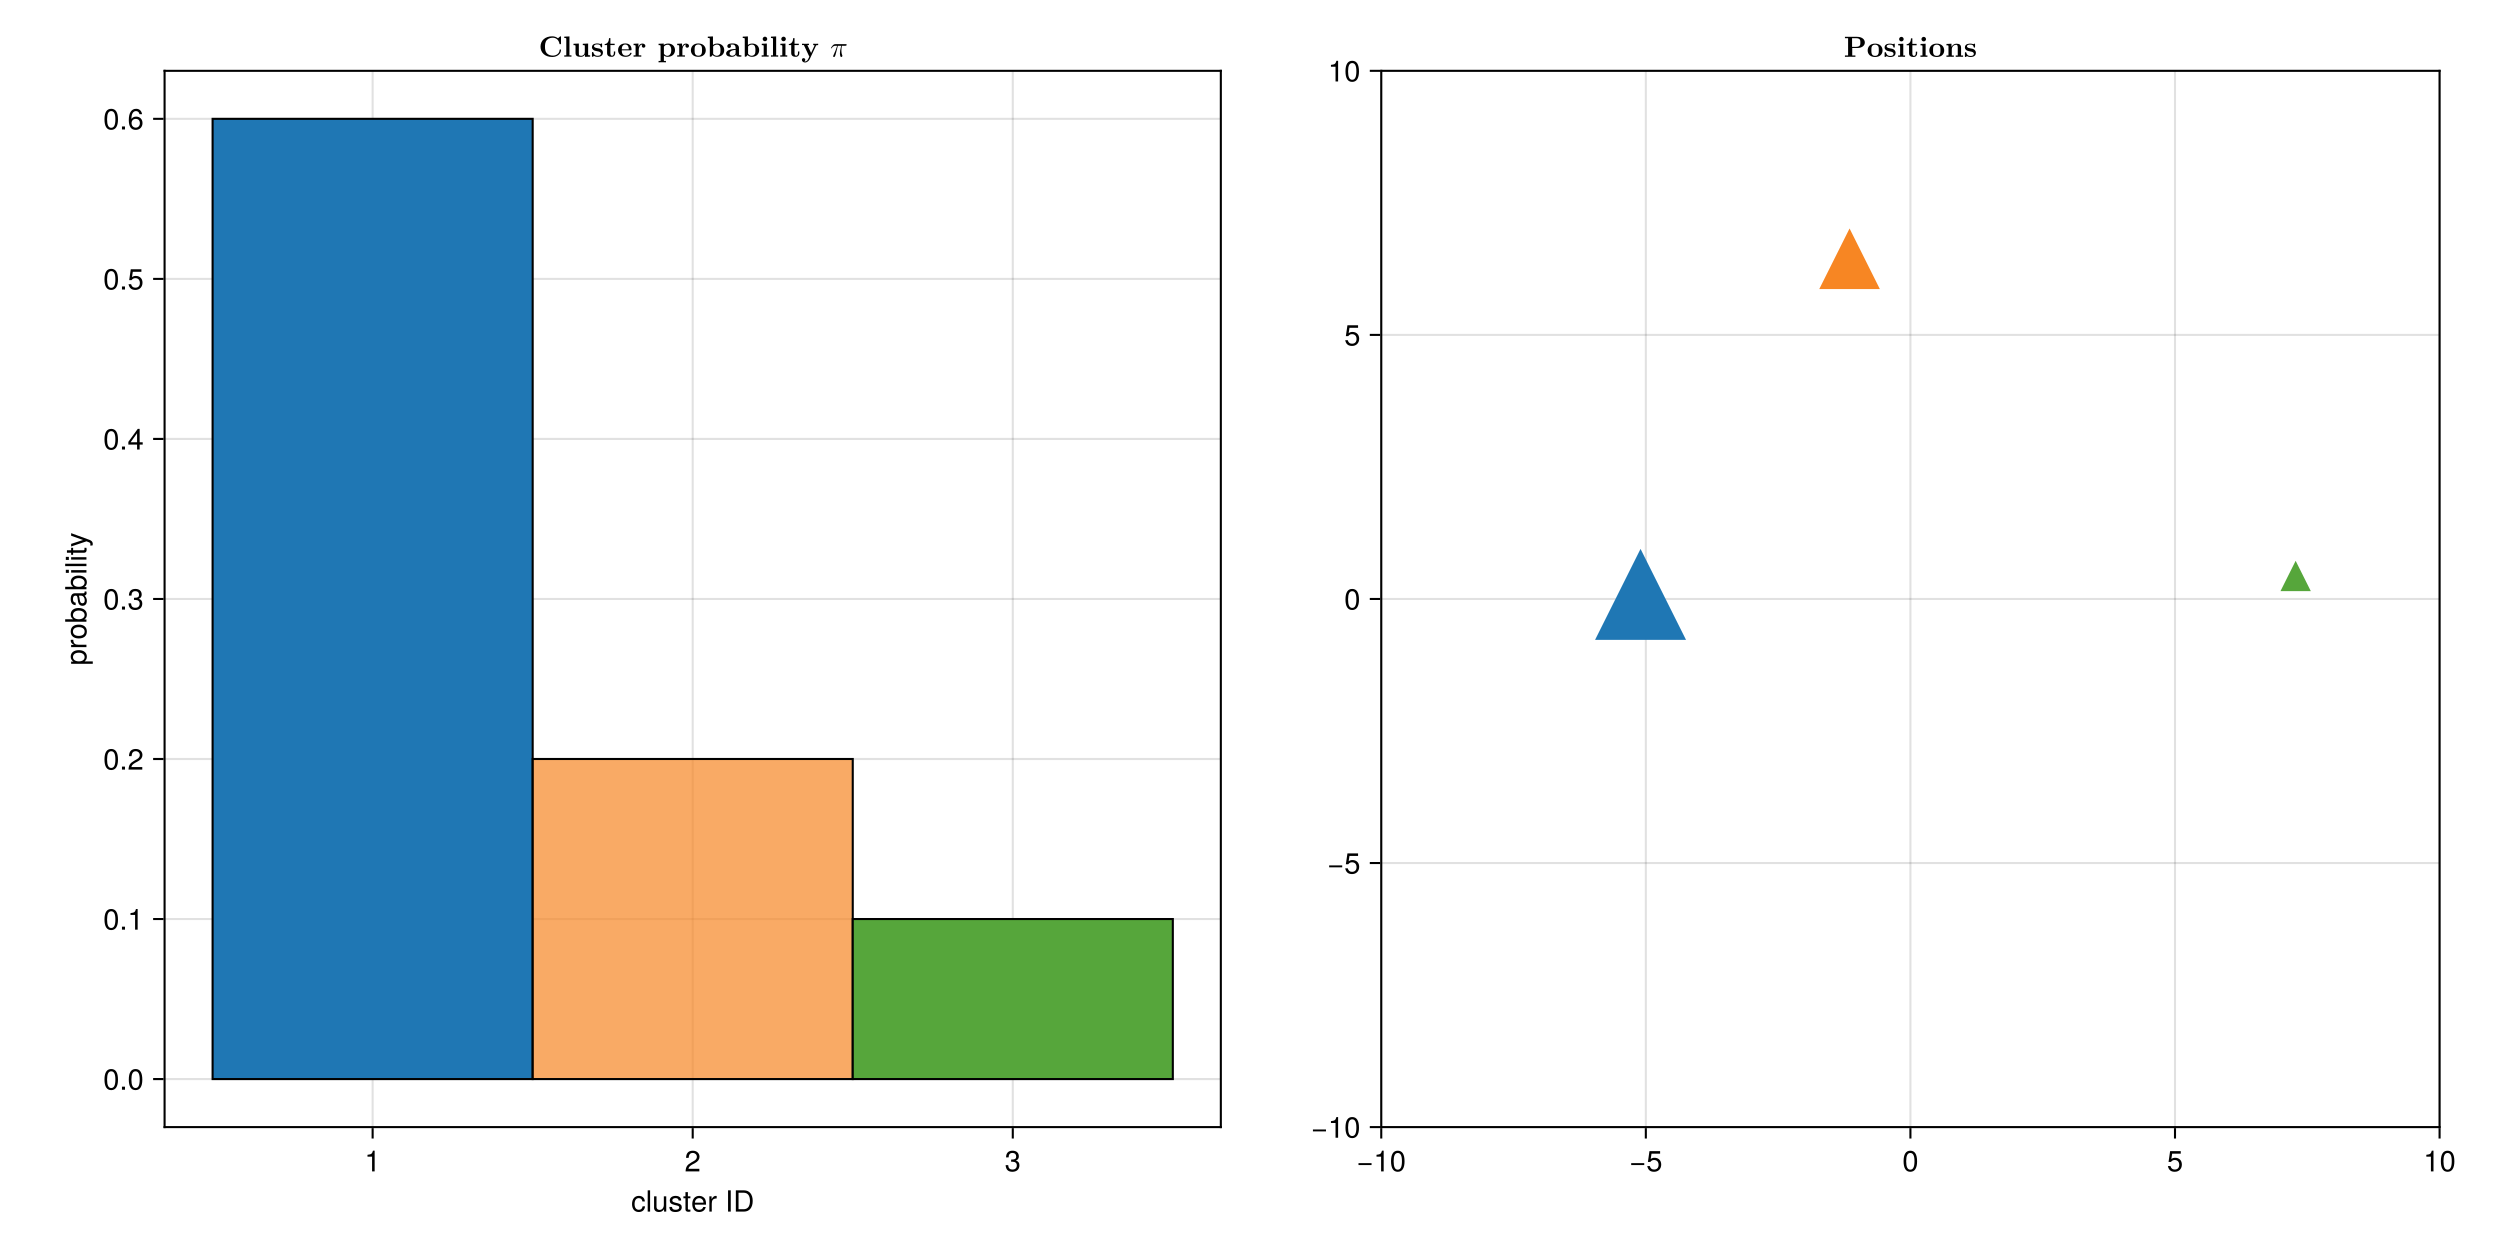 <?xml version="1.0" encoding="UTF-8"?>
<svg xmlns="http://www.w3.org/2000/svg" xmlns:xlink="http://www.w3.org/1999/xlink" width="1200" height="600" viewBox="0 0 1200 600">
<defs>
<g>
<g id="glyph-0-0-04f4d4b6">
<path d="M 6.672 -2.516 C 6.531 -0.844 5.438 0.203 3.688 0.203 C 1.688 0.203 0.438 -1.234 0.438 -3.594 C 0.438 -6.031 1.719 -7.547 3.703 -7.547 C 5.328 -7.547 6.453 -6.656 6.594 -4.875 C 6.594 -4.875 5.422 -4.875 5.422 -4.875 C 5.281 -5.891 4.656 -6.469 3.688 -6.469 C 2.406 -6.469 1.656 -5.438 1.656 -3.594 C 1.656 -1.859 2.422 -0.875 3.703 -0.875 C 4.703 -0.875 5.312 -1.344 5.5 -2.516 C 5.5 -2.516 6.672 -2.516 6.672 -2.516 Z M 6.672 -2.516 "/>
</g>
<g id="glyph-0-1-04f4d4b6">
<path d="M 3.562 0 C 3.156 0.062 2.891 0.094 2.609 0.094 C 1.688 0.094 1.188 -0.328 1.188 -1.062 C 1.188 -1.062 1.188 -6.391 1.188 -6.391 C 1.188 -6.391 0.203 -6.391 0.203 -6.391 C 0.203 -6.391 0.203 -7.344 0.203 -7.344 C 0.203 -7.344 1.188 -7.344 1.188 -7.344 C 1.188 -7.344 1.188 -9.359 1.188 -9.359 C 1.188 -9.359 2.359 -9.359 2.359 -9.359 C 2.359 -9.359 2.359 -7.344 2.359 -7.344 C 2.359 -7.344 3.562 -7.344 3.562 -7.344 C 3.562 -7.344 3.562 -6.391 3.562 -6.391 C 3.562 -6.391 2.359 -6.391 2.359 -6.391 C 2.359 -6.391 2.359 -1.578 2.359 -1.578 C 2.359 -1.062 2.484 -0.922 3 -0.922 C 3.219 -0.922 3.406 -0.938 3.562 -0.984 C 3.562 -0.984 3.562 0 3.562 0 Z M 3.562 0 "/>
</g>
<g id="glyph-0-2-04f4d4b6">
<path d="M 7.188 -3.328 C 7.188 -3.328 1.781 -3.328 1.781 -3.328 C 1.812 -1.656 2.719 -0.875 3.938 -0.875 C 4.875 -0.875 5.531 -1.266 5.859 -2.219 C 5.859 -2.219 7.031 -2.219 7.031 -2.219 C 6.734 -0.734 5.578 0.203 3.891 0.203 C 1.828 0.203 0.562 -1.219 0.562 -3.625 C 0.562 -6.031 1.875 -7.547 3.922 -7.547 C 5.297 -7.547 6.406 -6.812 6.891 -5.609 C 7.094 -5.062 7.188 -4.391 7.188 -3.328 Z M 5.938 -4.375 C 5.938 -5.516 5.047 -6.469 3.906 -6.469 C 2.734 -6.469 1.906 -5.594 1.812 -4.281 C 1.812 -4.281 5.922 -4.281 5.922 -4.281 C 5.938 -4.312 5.938 -4.375 5.938 -4.375 Z M 5.938 -4.375 "/>
</g>
<g id="glyph-0-3-04f4d4b6">
</g>
<g id="glyph-0-4-04f4d4b6">
<path d="M 9.344 -5.109 C 9.344 -1.938 7.75 0 5.188 0 C 5.188 0 1.25 0 1.25 0 C 1.25 0 1.25 -10.203 1.25 -10.203 C 1.25 -10.203 5.188 -10.203 5.188 -10.203 C 7.766 -10.203 9.344 -8.281 9.344 -5.109 Z M 8.031 -5.094 C 8.031 -7.703 6.969 -9.062 4.953 -9.062 C 4.953 -9.062 2.547 -9.062 2.547 -9.062 C 2.547 -9.062 2.547 -1.141 2.547 -1.141 C 2.547 -1.141 4.953 -1.141 4.953 -1.141 C 6.969 -1.141 8.031 -2.516 8.031 -5.094 Z M 8.031 -5.094 "/>
</g>
<g id="glyph-0-5-04f4d4b6">
<path d="M 7.156 -7.016 C 7.156 -5.797 6.438 -4.766 5.047 -4.016 C 5.047 -4.016 3.656 -3.266 3.656 -3.266 C 2.438 -2.547 1.984 -2.031 1.859 -1.219 C 1.859 -1.219 7.078 -1.219 7.078 -1.219 C 7.078 -1.219 7.078 0 7.078 0 C 7.078 0 0.469 0 0.469 0 C 0.594 -2.188 1.188 -3.125 3.266 -4.297 C 3.266 -4.297 4.547 -5.031 4.547 -5.031 C 5.438 -5.531 5.891 -6.203 5.891 -6.984 C 5.891 -8.047 5.047 -8.844 3.938 -8.844 C 2.719 -8.844 2.031 -8.141 1.938 -6.484 C 1.938 -6.484 0.703 -6.484 0.703 -6.484 C 0.766 -8.891 1.953 -9.922 3.969 -9.922 C 5.859 -9.922 7.156 -8.688 7.156 -7.016 Z M 7.156 -7.016 "/>
</g>
<g id="glyph-0-6-04f4d4b6">
<path d="M 7.219 -3.031 C 7.219 -3.031 0.953 -3.031 0.953 -3.031 C 0.953 -3.031 0.953 -3.969 0.953 -3.969 C 0.953 -3.969 7.219 -3.969 7.219 -3.969 C 7.219 -3.969 7.219 -3.031 7.219 -3.031 Z M 7.219 -3.031 "/>
</g>
<g id="glyph-0-7-04f4d4b6">
<path d="M 7.188 -3.297 C 7.188 -1.188 5.781 0.203 3.781 0.203 C 2.016 0.203 0.891 -0.578 0.484 -2.547 C 0.484 -2.547 1.719 -2.547 1.719 -2.547 C 2.016 -1.422 2.672 -0.875 3.75 -0.875 C 5.094 -0.875 5.922 -1.688 5.922 -3.125 C 5.922 -4.594 5.078 -5.453 3.75 -5.453 C 2.984 -5.453 2.5 -5.203 1.938 -4.516 C 1.938 -4.516 0.797 -4.516 0.797 -4.516 C 0.797 -4.516 1.547 -9.719 1.547 -9.719 C 1.547 -9.719 6.656 -9.719 6.656 -9.719 C 6.656 -9.719 6.656 -8.5 6.656 -8.5 C 6.656 -8.5 2.531 -8.5 2.531 -8.5 C 2.531 -8.5 2.141 -5.938 2.141 -5.938 C 2.719 -6.359 3.281 -6.531 3.969 -6.531 C 5.875 -6.531 7.188 -5.25 7.188 -3.297 Z M 7.188 -3.297 "/>
</g>
<g id="glyph-0-8-04f4d4b6">
<path d="M 4.859 0 C 4.859 0 3.625 0 3.625 0 C 3.625 0 3.625 -7.062 3.625 -7.062 C 3.625 -7.062 1.422 -7.062 1.422 -7.062 C 1.422 -7.062 1.422 -7.953 1.422 -7.953 C 3.328 -8.188 3.609 -8.406 4.047 -9.922 C 4.047 -9.922 4.859 -9.922 4.859 -9.922 C 4.859 -9.922 4.859 0 4.859 0 Z M 4.859 0 "/>
</g>
<g id="glyph-0-9-04f4d4b6">
<path d="M 7.094 -4.781 C 7.094 -1.516 5.953 0.203 3.844 0.203 C 1.719 0.203 0.609 -1.516 0.609 -4.859 C 0.609 -8.188 1.703 -9.922 3.844 -9.922 C 6 -9.922 7.094 -8.219 7.094 -4.781 Z M 5.844 -4.891 C 5.844 -7.547 5.188 -8.828 3.844 -8.828 C 2.516 -8.828 1.859 -7.562 1.859 -4.844 C 1.859 -2.125 2.516 -0.812 3.828 -0.812 C 5.188 -0.812 5.844 -2.078 5.844 -4.891 Z M 5.844 -4.891 "/>
</g>
<g id="glyph-1-0-04f4d4b6">
<path d="M 2.109 0 C 2.109 0 0.953 0 0.953 0 C 0.953 0 0.953 -10.203 0.953 -10.203 C 0.953 -10.203 2.109 -10.203 2.109 -10.203 C 2.109 -10.203 2.109 0 2.109 0 Z M 2.109 0 "/>
</g>
<g id="glyph-1-1-04f4d4b6">
<path d="M 6.75 0 C 6.75 0 5.703 0 5.703 0 C 5.703 0 5.703 -1.141 5.703 -1.141 C 5.016 -0.172 4.328 0.203 3.25 0.203 C 1.812 0.203 0.906 -0.578 0.906 -1.797 C 0.906 -1.797 0.906 -7.344 0.906 -7.344 C 0.906 -7.344 2.078 -7.344 2.078 -7.344 C 2.078 -7.344 2.078 -2.25 2.078 -2.25 C 2.078 -1.375 2.656 -0.812 3.578 -0.812 C 4.797 -0.812 5.594 -1.797 5.594 -3.297 C 5.594 -3.297 5.594 -7.344 5.594 -7.344 C 5.594 -7.344 6.75 -7.344 6.75 -7.344 C 6.75 -7.344 6.75 0 6.75 0 Z M 6.75 0 "/>
</g>
<g id="glyph-1-2-04f4d4b6">
<path d="M 6.422 -2.062 C 6.422 -0.641 5.25 0.203 3.406 0.203 C 1.484 0.203 0.531 -0.547 0.469 -2.234 C 0.469 -2.234 1.703 -2.234 1.703 -2.234 C 1.859 -1.125 2.453 -0.875 3.5 -0.875 C 4.516 -0.875 5.203 -1.281 5.203 -1.953 C 5.203 -2.484 4.891 -2.734 4.078 -2.922 C 4.078 -2.922 2.984 -3.188 2.984 -3.188 C 1.25 -3.609 0.656 -4.156 0.656 -5.312 C 0.656 -6.656 1.766 -7.547 3.469 -7.547 C 5.172 -7.547 6.125 -6.734 6.125 -5.297 C 6.125 -5.297 4.906 -5.297 4.906 -5.297 C 4.875 -6.062 4.375 -6.469 3.438 -6.469 C 2.484 -6.469 1.875 -6.031 1.875 -5.359 C 1.875 -4.844 2.281 -4.531 3.234 -4.312 C 3.234 -4.312 4.359 -4.047 4.359 -4.047 C 5.812 -3.703 6.422 -3.156 6.422 -2.062 Z M 6.422 -2.062 "/>
</g>
<g id="glyph-1-3-04f4d4b6">
<path d="M 2.703 0 C 2.703 0 1.406 0 1.406 0 C 1.406 0 1.406 -10.203 1.406 -10.203 C 1.406 -10.203 2.703 -10.203 2.703 -10.203 C 2.703 -10.203 2.703 0 2.703 0 Z M 2.703 0 "/>
</g>
<g id="glyph-2-0-04f4d4b6">
<path d="M 4.5 -6.312 C 2.688 -6.281 2.141 -5.453 2.141 -3.812 C 2.141 -3.812 2.141 0 2.141 0 C 2.141 0 0.984 0 0.984 0 C 0.984 0 0.984 -7.344 0.984 -7.344 C 0.984 -7.344 2.047 -7.344 2.047 -7.344 C 2.047 -7.344 2.047 -6 2.047 -6 C 2.719 -7.094 3.297 -7.547 4.047 -7.547 C 4.203 -7.547 4.297 -7.531 4.5 -7.5 C 4.5 -7.5 4.5 -6.312 4.5 -6.312 Z M 4.5 -6.312 "/>
</g>
<g id="glyph-2-1-04f4d4b6">
<path d="M 7.078 -2.891 C 7.078 -1.016 5.766 0.203 3.719 0.203 C 1.688 0.203 0.609 -0.781 0.453 -3 C 0.453 -3 1.688 -3 1.688 -3 C 1.766 -1.547 2.422 -0.875 3.766 -0.875 C 5.047 -0.875 5.828 -1.625 5.828 -2.875 C 5.828 -3.969 5.125 -4.625 3.766 -4.625 C 3.766 -4.625 3.094 -4.625 3.094 -4.625 C 3.094 -4.625 3.094 -5.656 3.094 -5.656 C 5.062 -5.656 5.531 -6.094 5.531 -7.156 C 5.531 -8.203 4.875 -8.844 3.781 -8.844 C 2.516 -8.844 1.922 -8.188 1.891 -6.719 C 1.891 -6.719 0.656 -6.719 0.656 -6.719 C 0.703 -8.828 1.766 -9.922 3.766 -9.922 C 5.656 -9.922 6.797 -8.906 6.797 -7.203 C 6.797 -6.203 6.328 -5.562 5.406 -5.188 C 6.594 -4.781 7.078 -4.094 7.078 -2.891 Z M 7.078 -2.891 "/>
</g>
<g id="glyph-3-0-04f4d4b6">
<path d="M 4.859 0 C 4.859 0 3.625 0 3.625 0 C 3.625 0 3.625 -7.062 3.625 -7.062 C 3.625 -7.062 1.422 -7.062 1.422 -7.062 C 1.422 -7.062 1.422 -7.953 1.422 -7.953 C 3.328 -8.188 3.609 -8.406 4.047 -9.922 C 4.047 -9.922 4.859 -9.922 4.859 -9.922 C 4.859 -9.922 4.859 0 4.859 0 Z M 4.859 0 "/>
</g>
<g id="glyph-4-0-04f4d4b6">
<path d="M -3.594 -7.328 C -1.266 -7.328 0.203 -6.078 0.203 -4.188 C 0.203 -3.234 -0.125 -2.547 -0.875 -1.938 C -0.875 -1.938 3.047 -1.938 3.047 -1.938 C 3.047 -1.938 3.047 -0.766 3.047 -0.766 C 3.047 -0.766 -7.344 -0.766 -7.344 -0.766 C -7.344 -0.766 -7.344 -1.828 -7.344 -1.828 C -7.344 -1.828 -6.234 -1.828 -6.234 -1.828 C -7.094 -2.375 -7.547 -3.172 -7.547 -4.172 C -7.547 -6.125 -6.062 -7.328 -3.594 -7.328 Z M -3.625 -6.109 C -5.375 -6.109 -6.453 -5.266 -6.453 -3.969 C -6.453 -2.75 -5.328 -1.938 -3.609 -1.938 C -1.891 -1.938 -0.875 -2.75 -0.875 -3.969 C -0.875 -5.25 -1.953 -6.109 -3.625 -6.109 Z M -3.625 -6.109 "/>
</g>
<g id="glyph-4-1-04f4d4b6">
<path d="M -6.312 -4.5 C -6.281 -2.688 -5.453 -2.141 -3.812 -2.141 C -3.812 -2.141 0 -2.141 0 -2.141 C 0 -2.141 0 -0.984 0 -0.984 C 0 -0.984 -7.344 -0.984 -7.344 -0.984 C -7.344 -0.984 -7.344 -2.047 -7.344 -2.047 C -7.344 -2.047 -6 -2.047 -6 -2.047 C -7.094 -2.719 -7.547 -3.297 -7.547 -4.047 C -7.547 -4.203 -7.531 -4.297 -7.5 -4.5 C -7.5 -4.5 -6.312 -4.5 -6.312 -4.5 Z M -6.312 -4.5 "/>
</g>
<g id="glyph-4-2-04f4d4b6">
<path d="M -3.609 -7.141 C -1.203 -7.141 0.203 -5.875 0.203 -3.828 C 0.203 -1.734 -1.203 -0.5 -3.672 -0.5 C -6.125 -0.5 -7.547 -1.75 -7.547 -3.812 C -7.547 -5.922 -6.141 -7.141 -3.609 -7.141 Z M -3.625 -5.922 C -5.453 -5.922 -6.469 -5.141 -6.469 -3.828 C -6.469 -2.516 -5.438 -1.719 -3.672 -1.719 C -1.891 -1.719 -0.875 -2.516 -0.875 -3.828 C -0.875 -5.109 -1.906 -5.922 -3.625 -5.922 Z M -3.625 -5.922 "/>
</g>
<g id="glyph-4-3-04f4d4b6">
<path d="M -3.75 -7.328 C -1.375 -7.328 0.203 -6.062 0.203 -4.125 C 0.203 -3.109 -0.203 -2.359 -1.047 -1.812 C -1.047 -1.812 0 -1.812 0 -1.812 C 0 -1.812 0 -0.75 0 -0.75 C 0 -0.75 -10.203 -0.75 -10.203 -0.75 C -10.203 -0.75 -10.203 -1.922 -10.203 -1.922 C -10.203 -1.922 -6.344 -1.922 -6.344 -1.922 C -7.172 -2.469 -7.547 -3.172 -7.547 -4.188 C -7.547 -6.125 -6.125 -7.328 -3.75 -7.328 Z M -3.688 -6.109 C -5.312 -6.109 -6.453 -5.266 -6.453 -3.969 C -6.516 -2.734 -5.391 -1.922 -3.672 -1.922 C -2 -1.922 -0.875 -2.734 -0.875 -3.969 C -0.875 -5.234 -2.016 -6.109 -3.688 -6.109 Z M -3.688 -6.109 "/>
</g>
<g id="glyph-4-4-04f4d4b6">
<path d="M -0.031 -7.484 C 0.062 -7.109 0.094 -6.938 0.094 -6.688 C 0.094 -6.125 -0.312 -5.609 -0.875 -5.484 C -0.188 -4.844 0.203 -3.938 0.203 -3 C 0.203 -1.516 -0.578 -0.594 -1.906 -0.594 C -2.797 -0.594 -3.453 -1.016 -3.812 -1.875 C -3.984 -2.328 -4.047 -2.578 -4.25 -4.234 C -4.375 -5.156 -4.578 -5.453 -5.062 -5.453 C -5.062 -5.453 -5.375 -5.453 -5.375 -5.453 C -6.078 -5.453 -6.469 -4.859 -6.469 -3.812 C -6.469 -2.719 -6.062 -2.188 -5.172 -2.094 C -5.172 -2.094 -5.172 -0.906 -5.172 -0.906 C -6.859 -0.984 -7.547 -2.078 -7.547 -3.844 C -7.547 -5.656 -6.844 -6.609 -5.547 -6.609 C -5.547 -6.609 -1.453 -6.609 -1.453 -6.609 C -1.094 -6.609 -0.875 -6.828 -0.875 -7.234 C -0.875 -7.312 -0.875 -7.359 -0.906 -7.484 C -0.906 -7.484 -0.031 -7.484 -0.031 -7.484 Z M -2.531 -5.453 C -2.531 -5.453 -3.625 -5.453 -3.625 -5.453 C -3.438 -5.047 -3.391 -4.797 -3.219 -3.562 C -3.031 -2.328 -2.703 -1.812 -1.938 -1.812 C -1.141 -1.812 -0.812 -2.344 -0.812 -3.25 C -0.812 -4.375 -1.484 -5.453 -2.531 -5.453 Z M -2.531 -5.453 "/>
</g>
<g id="glyph-4-5-04f4d4b6">
<path d="M 0 -2.141 C 0 -2.141 0 -0.984 0 -0.984 C 0 -0.984 -7.344 -0.984 -7.344 -0.984 C -7.344 -0.984 -7.344 -2.141 -7.344 -2.141 C -7.344 -2.141 0 -2.141 0 -2.141 Z M -8.438 -2.297 C -8.438 -2.297 -8.438 -0.844 -8.438 -0.844 C -8.438 -0.844 -9.891 -0.844 -9.891 -0.844 C -9.891 -0.844 -9.891 -2.297 -9.891 -2.297 C -9.891 -2.297 -8.438 -2.297 -8.438 -2.297 Z M -8.438 -2.297 "/>
</g>
<g id="glyph-4-6-04f4d4b6">
<path d="M 0 -2.109 C 0 -2.109 0 -0.953 0 -0.953 C 0 -0.953 -10.203 -0.953 -10.203 -0.953 C -10.203 -0.953 -10.203 -2.109 -10.203 -2.109 C -10.203 -2.109 0 -2.109 0 -2.109 Z M 0 -2.109 "/>
</g>
<g id="glyph-5-0-04f4d4b6">
<path d="M 0 -2.141 C 0 -2.141 0 -0.984 0 -0.984 C 0 -0.984 -7.344 -0.984 -7.344 -0.984 C -7.344 -0.984 -7.344 -2.141 -7.344 -2.141 C -7.344 -2.141 0 -2.141 0 -2.141 Z M -8.438 -2.297 C -8.438 -2.297 -8.438 -0.844 -8.438 -0.844 C -8.438 -0.844 -9.891 -0.844 -9.891 -0.844 C -9.891 -0.844 -9.891 -2.297 -9.891 -2.297 C -9.891 -2.297 -8.438 -2.297 -8.438 -2.297 Z M -8.438 -2.297 "/>
</g>
<g id="glyph-5-1-04f4d4b6">
<path d="M 0 -3.562 C 0.062 -3.156 0.094 -2.891 0.094 -2.609 C 0.094 -1.688 -0.328 -1.188 -1.062 -1.188 C -1.062 -1.188 -6.391 -1.188 -6.391 -1.188 C -6.391 -1.188 -6.391 -0.203 -6.391 -0.203 C -6.391 -0.203 -7.344 -0.203 -7.344 -0.203 C -7.344 -0.203 -7.344 -1.188 -7.344 -1.188 C -7.344 -1.188 -9.359 -1.188 -9.359 -1.188 C -9.359 -1.188 -9.359 -2.359 -9.359 -2.359 C -9.359 -2.359 -7.344 -2.359 -7.344 -2.359 C -7.344 -2.359 -7.344 -3.562 -7.344 -3.562 C -7.344 -3.562 -6.391 -3.562 -6.391 -3.562 C -6.391 -3.562 -6.391 -2.359 -6.391 -2.359 C -6.391 -2.359 -1.578 -2.359 -1.578 -2.359 C -1.062 -2.359 -0.922 -2.484 -0.922 -3 C -0.922 -3.219 -0.938 -3.406 -0.984 -3.562 C -0.984 -3.562 0 -3.562 0 -3.562 Z M 0 -3.562 "/>
</g>
<g id="glyph-6-0-04f4d4b6">
<path d="M -7.344 -6.688 C -7.344 -6.688 1.547 -3.438 1.547 -3.438 C 2.594 -3.031 3.047 -2.359 3.047 -1.547 C 3.047 -1.234 3 -1 2.875 -0.75 C 2.875 -0.75 1.812 -0.75 1.812 -0.75 C 1.875 -1.016 1.906 -1.203 1.906 -1.375 C 1.906 -1.875 1.703 -2.109 1.188 -2.312 C 1.188 -2.312 0.031 -2.766 0.031 -2.766 C 0.031 -2.766 -7.344 -0.281 -7.344 -0.281 C -7.344 -0.281 -7.344 -1.531 -7.344 -1.531 C -7.344 -1.531 -1.625 -3.406 -1.625 -3.406 C -1.625 -3.406 -7.344 -5.438 -7.344 -5.438 C -7.344 -5.438 -7.344 -6.688 -7.344 -6.688 Z M -7.344 -6.688 "/>
</g>
<g id="glyph-7-0-04f4d4b6">
<path d="M 7.094 -4.781 C 7.094 -1.516 5.953 0.203 3.844 0.203 C 1.719 0.203 0.609 -1.516 0.609 -4.859 C 0.609 -8.188 1.703 -9.922 3.844 -9.922 C 6 -9.922 7.094 -8.219 7.094 -4.781 Z M 5.844 -4.891 C 5.844 -7.547 5.188 -8.828 3.844 -8.828 C 2.516 -8.828 1.859 -7.562 1.859 -4.844 C 1.859 -2.125 2.516 -0.812 3.828 -0.812 C 5.188 -0.812 5.844 -2.078 5.844 -4.891 Z M 5.844 -4.891 "/>
</g>
<g id="glyph-8-0-04f4d4b6">
<path d="M 2.672 0 C 2.672 0 1.219 0 1.219 0 C 1.219 0 1.219 -1.453 1.219 -1.453 C 1.219 -1.453 2.672 -1.453 2.672 -1.453 C 2.672 -1.453 2.672 0 2.672 0 Z M 2.672 0 "/>
</g>
<g id="glyph-8-1-04f4d4b6">
<path d="M 7.094 -4.781 C 7.094 -1.516 5.953 0.203 3.844 0.203 C 1.719 0.203 0.609 -1.516 0.609 -4.859 C 0.609 -8.188 1.703 -9.922 3.844 -9.922 C 6 -9.922 7.094 -8.219 7.094 -4.781 Z M 5.844 -4.891 C 5.844 -7.547 5.188 -8.828 3.844 -8.828 C 2.516 -8.828 1.859 -7.562 1.859 -4.844 C 1.859 -2.125 2.516 -0.812 3.828 -0.812 C 5.188 -0.812 5.844 -2.078 5.844 -4.891 Z M 5.844 -4.891 "/>
</g>
<g id="glyph-8-2-04f4d4b6">
<path d="M 7.156 -7.016 C 7.156 -5.797 6.438 -4.766 5.047 -4.016 C 5.047 -4.016 3.656 -3.266 3.656 -3.266 C 2.438 -2.547 1.984 -2.031 1.859 -1.219 C 1.859 -1.219 7.078 -1.219 7.078 -1.219 C 7.078 -1.219 7.078 0 7.078 0 C 7.078 0 0.469 0 0.469 0 C 0.594 -2.188 1.188 -3.125 3.266 -4.297 C 3.266 -4.297 4.547 -5.031 4.547 -5.031 C 5.438 -5.531 5.891 -6.203 5.891 -6.984 C 5.891 -8.047 5.047 -8.844 3.938 -8.844 C 2.719 -8.844 2.031 -8.141 1.938 -6.484 C 1.938 -6.484 0.703 -6.484 0.703 -6.484 C 0.766 -8.891 1.953 -9.922 3.969 -9.922 C 5.859 -9.922 7.156 -8.688 7.156 -7.016 Z M 7.156 -7.016 "/>
</g>
<g id="glyph-8-3-04f4d4b6">
<path d="M 7.078 -2.891 C 7.078 -1.016 5.766 0.203 3.719 0.203 C 1.688 0.203 0.609 -0.781 0.453 -3 C 0.453 -3 1.688 -3 1.688 -3 C 1.766 -1.547 2.422 -0.875 3.766 -0.875 C 5.047 -0.875 5.828 -1.625 5.828 -2.875 C 5.828 -3.969 5.125 -4.625 3.766 -4.625 C 3.766 -4.625 3.094 -4.625 3.094 -4.625 C 3.094 -4.625 3.094 -5.656 3.094 -5.656 C 5.062 -5.656 5.531 -6.094 5.531 -7.156 C 5.531 -8.203 4.875 -8.844 3.781 -8.844 C 2.516 -8.844 1.922 -8.188 1.891 -6.719 C 1.891 -6.719 0.656 -6.719 0.656 -6.719 C 0.703 -8.828 1.766 -9.922 3.766 -9.922 C 5.656 -9.922 6.797 -8.906 6.797 -7.203 C 6.797 -6.203 6.328 -5.562 5.406 -5.188 C 6.594 -4.781 7.078 -4.094 7.078 -2.891 Z M 7.078 -2.891 "/>
</g>
<g id="glyph-8-4-04f4d4b6">
<path d="M 7.188 -3.297 C 7.188 -1.188 5.781 0.203 3.781 0.203 C 2.016 0.203 0.891 -0.578 0.484 -2.547 C 0.484 -2.547 1.719 -2.547 1.719 -2.547 C 2.016 -1.422 2.672 -0.875 3.75 -0.875 C 5.094 -0.875 5.922 -1.688 5.922 -3.125 C 5.922 -4.594 5.078 -5.453 3.75 -5.453 C 2.984 -5.453 2.5 -5.203 1.938 -4.516 C 1.938 -4.516 0.797 -4.516 0.797 -4.516 C 0.797 -4.516 1.547 -9.719 1.547 -9.719 C 1.547 -9.719 6.656 -9.719 6.656 -9.719 C 6.656 -9.719 6.656 -8.5 6.656 -8.5 C 6.656 -8.5 2.531 -8.5 2.531 -8.5 C 2.531 -8.5 2.141 -5.938 2.141 -5.938 C 2.719 -6.359 3.281 -6.531 3.969 -6.531 C 5.875 -6.531 7.188 -5.25 7.188 -3.297 Z M 7.188 -3.297 "/>
</g>
<g id="glyph-9-0-04f4d4b6">
<path d="M 7.094 -4.781 C 7.094 -1.516 5.953 0.203 3.844 0.203 C 1.719 0.203 0.609 -1.516 0.609 -4.859 C 0.609 -8.188 1.703 -9.922 3.844 -9.922 C 6 -9.922 7.094 -8.219 7.094 -4.781 Z M 5.844 -4.891 C 5.844 -7.547 5.188 -8.828 3.844 -8.828 C 2.516 -8.828 1.859 -7.562 1.859 -4.844 C 1.859 -2.125 2.516 -0.812 3.828 -0.812 C 5.188 -0.812 5.844 -2.078 5.844 -4.891 Z M 5.844 -4.891 "/>
</g>
<g id="glyph-10-0-04f4d4b6">
<path d="M 2.672 0 C 2.672 0 1.219 0 1.219 0 C 1.219 0 1.219 -1.453 1.219 -1.453 C 1.219 -1.453 2.672 -1.453 2.672 -1.453 C 2.672 -1.453 2.672 0 2.672 0 Z M 2.672 0 "/>
</g>
<g id="glyph-10-1-04f4d4b6">
<path d="M 4.859 0 C 4.859 0 3.625 0 3.625 0 C 3.625 0 3.625 -7.062 3.625 -7.062 C 3.625 -7.062 1.422 -7.062 1.422 -7.062 C 1.422 -7.062 1.422 -7.953 1.422 -7.953 C 3.328 -8.188 3.609 -8.406 4.047 -9.922 C 4.047 -9.922 4.859 -9.922 4.859 -9.922 C 4.859 -9.922 4.859 0 4.859 0 Z M 4.859 0 "/>
</g>
<g id="glyph-11-0-04f4d4b6">
<path d="M 7.094 -4.781 C 7.094 -1.516 5.953 0.203 3.844 0.203 C 1.719 0.203 0.609 -1.516 0.609 -4.859 C 0.609 -8.188 1.703 -9.922 3.844 -9.922 C 6 -9.922 7.094 -8.219 7.094 -4.781 Z M 5.844 -4.891 C 5.844 -7.547 5.188 -8.828 3.844 -8.828 C 2.516 -8.828 1.859 -7.562 1.859 -4.844 C 1.859 -2.125 2.516 -0.812 3.828 -0.812 C 5.188 -0.812 5.844 -2.078 5.844 -4.891 Z M 5.844 -4.891 "/>
</g>
<g id="glyph-12-0-04f4d4b6">
<path d="M 2.672 0 C 2.672 0 1.219 0 1.219 0 C 1.219 0 1.219 -1.453 1.219 -1.453 C 1.219 -1.453 2.672 -1.453 2.672 -1.453 C 2.672 -1.453 2.672 0 2.672 0 Z M 2.672 0 "/>
</g>
<g id="glyph-12-1-04f4d4b6">
<path d="M 7.281 -2.375 C 7.281 -2.375 5.812 -2.375 5.812 -2.375 C 5.812 -2.375 5.812 0 5.812 0 C 5.812 0 4.578 0 4.578 0 C 4.578 0 4.578 -2.375 4.578 -2.375 C 4.578 -2.375 0.391 -2.375 0.391 -2.375 C 0.391 -2.375 0.391 -3.688 0.391 -3.688 C 0.391 -3.688 4.906 -9.922 4.906 -9.922 C 4.906 -9.922 5.812 -9.922 5.812 -9.922 C 5.812 -9.922 5.812 -3.484 5.812 -3.484 C 5.812 -3.484 7.281 -3.484 7.281 -3.484 C 7.281 -3.484 7.281 -2.375 7.281 -2.375 Z M 4.578 -3.484 C 4.578 -3.484 4.578 -7.828 4.578 -7.828 C 4.578 -7.828 1.469 -3.484 1.469 -3.484 C 1.469 -3.484 4.578 -3.484 4.578 -3.484 Z M 4.578 -3.484 "/>
</g>
<g id="glyph-13-0-04f4d4b6">
<path d="M 7.094 -4.781 C 7.094 -1.516 5.953 0.203 3.844 0.203 C 1.719 0.203 0.609 -1.516 0.609 -4.859 C 0.609 -8.188 1.703 -9.922 3.844 -9.922 C 6 -9.922 7.094 -8.219 7.094 -4.781 Z M 5.844 -4.891 C 5.844 -7.547 5.188 -8.828 3.844 -8.828 C 2.516 -8.828 1.859 -7.562 1.859 -4.844 C 1.859 -2.125 2.516 -0.812 3.828 -0.812 C 5.188 -0.812 5.844 -2.078 5.844 -4.891 Z M 5.844 -4.891 "/>
</g>
<g id="glyph-14-0-04f4d4b6">
<path d="M 2.672 0 C 2.672 0 1.219 0 1.219 0 C 1.219 0 1.219 -1.453 1.219 -1.453 C 1.219 -1.453 2.672 -1.453 2.672 -1.453 C 2.672 -1.453 2.672 0 2.672 0 Z M 2.672 0 "/>
</g>
<g id="glyph-14-1-04f4d4b6">
<path d="M 7.188 -3.078 C 7.188 -1.141 5.828 0.203 3.938 0.203 C 1.672 0.203 0.609 -1.422 0.609 -4.516 C 0.609 -7.984 1.844 -9.922 4.156 -9.922 C 5.672 -9.922 6.734 -8.953 6.969 -7.344 C 6.969 -7.344 5.734 -7.344 5.734 -7.344 C 5.547 -8.281 4.938 -8.828 4.078 -8.828 C 2.656 -8.828 1.875 -7.484 1.859 -5.062 C 2.391 -5.797 3.156 -6.172 4.141 -6.172 C 5.922 -6.172 7.188 -4.922 7.188 -3.078 Z M 5.922 -2.984 C 5.922 -4.312 5.188 -5.078 3.984 -5.078 C 2.766 -5.078 1.938 -4.281 1.938 -3.047 C 1.938 -1.781 2.797 -0.875 3.953 -0.875 C 5.078 -0.875 5.922 -1.734 5.922 -2.984 Z M 5.922 -2.984 "/>
</g>
<g id="glyph-15-0-04f4d4b6">
<path d="M 10.719 -3.172 C 10.719 -3.453 10.625 -3.469 10.391 -3.469 C 10.203 -3.469 10.078 -3.469 10.062 -3.234 C 9.969 -1.359 8.281 -0.5 6.859 -0.5 C 5.766 -0.5 4.594 -0.844 3.859 -1.688 C 3.203 -2.484 3.031 -3.547 3.031 -4.797 C 3.031 -5.594 3.078 -7.094 3.969 -8.016 C 4.875 -8.953 6.094 -9.094 6.812 -9.094 C 8.328 -9.094 9.656 -8.031 9.969 -6.266 C 10.016 -5.984 10.031 -5.969 10.344 -5.969 C 10.703 -5.969 10.719 -5.984 10.719 -6.359 L 10.719 -9.359 C 10.719 -9.625 10.719 -9.766 10.469 -9.766 C 10.344 -9.766 10.312 -9.734 10.203 -9.625 L 9.281 -8.812 C 8.406 -9.5 7.469 -9.766 6.531 -9.766 C 3.031 -9.766 0.891 -7.672 0.891 -4.797 C 0.891 -1.938 3.031 0.156 6.531 0.156 C 9.141 0.156 10.719 -1.562 10.719 -3.172 Z M 10.719 -3.172 "/>
</g>
<g id="glyph-15-1-04f4d4b6">
<path d="M 6.922 -1.641 C 6.922 -1.891 6.656 -1.891 6.578 -1.891 C 6.344 -1.891 6.312 -1.812 6.234 -1.594 C 5.938 -0.922 5.141 -0.469 4.234 -0.469 C 2.25 -0.469 2.234 -2.344 2.234 -3.047 L 6.469 -3.047 C 6.781 -3.047 6.922 -3.047 6.922 -3.438 C 6.922 -3.859 6.828 -4.891 6.125 -5.594 C 5.609 -6.094 4.875 -6.344 3.906 -6.344 C 1.672 -6.344 0.453 -4.906 0.453 -3.156 C 0.453 -1.281 1.844 0.078 4.109 0.078 C 6.312 0.078 6.922 -1.406 6.922 -1.641 Z M 5.594 -3.516 L 2.234 -3.516 C 2.266 -4.062 2.281 -4.641 2.578 -5.109 C 2.938 -5.672 3.5 -5.844 3.906 -5.844 C 5.547 -5.844 5.578 -4 5.594 -3.516 Z M 5.594 -3.516 "/>
</g>
<g id="glyph-15-2-04f4d4b6">
</g>
<g id="glyph-15-3-04f4d4b6">
<path d="M 7.594 -3.047 C 7.594 -4.922 6.297 -6.344 4.016 -6.344 C 1.719 -6.344 0.453 -4.906 0.453 -3.047 C 0.453 -1.312 1.688 0.078 4.016 0.078 C 6.375 0.078 7.594 -1.328 7.594 -3.047 Z M 5.797 -3.203 C 5.797 -1.984 5.797 -0.469 4.016 -0.469 C 2.234 -0.469 2.234 -1.984 2.234 -3.203 C 2.234 -3.844 2.234 -4.547 2.484 -5.031 C 2.75 -5.547 3.328 -5.844 4.016 -5.844 C 4.609 -5.844 5.188 -5.609 5.5 -5.125 C 5.797 -4.641 5.797 -3.875 5.797 -3.203 Z M 5.797 -3.203 "/>
</g>
<g id="glyph-15-4-04f4d4b6">
<path d="M 8.406 -3.125 C 8.406 -4.984 7.078 -6.297 5.047 -6.297 C 4.031 -6.297 3.328 -5.891 3 -5.609 L 3 -9.719 L 0.516 -9.609 L 0.516 -8.953 C 1.391 -8.953 1.484 -8.953 1.484 -8.406 L 1.484 0 L 2.141 0 C 2.359 -0.266 2.609 -0.516 2.828 -0.781 C 2.938 -0.672 3.625 0.078 4.875 0.078 C 6.953 0.078 8.406 -1.172 8.406 -3.125 Z M 6.609 -3.125 C 6.609 -2.469 6.609 -1.688 6.25 -1.141 C 5.844 -0.578 5.188 -0.422 4.75 -0.422 C 3.766 -0.422 3.219 -1.172 3.078 -1.391 L 3.078 -4.906 C 3.453 -5.391 4.125 -5.797 4.906 -5.797 C 6.609 -5.797 6.609 -4.109 6.609 -3.125 Z M 6.609 -3.125 "/>
</g>
<g id="glyph-15-5-04f4d4b6">
<path d="M 5.344 -1.734 L 5.344 -2.484 L 4.688 -2.484 L 4.688 -1.766 C 4.688 -0.812 4.234 -0.469 3.844 -0.469 C 3.031 -0.469 3.031 -1.375 3.031 -1.688 L 3.031 -5.562 L 5.078 -5.562 L 5.078 -6.219 L 3.031 -6.219 L 3.031 -8.891 L 2.375 -8.891 C 2.359 -7.484 1.688 -6.109 0.297 -6.062 L 0.297 -5.562 L 1.438 -5.562 L 1.438 -1.719 C 1.438 -0.219 2.656 0.078 3.656 0.078 C 4.719 0.078 5.344 -0.719 5.344 -1.734 Z M 5.344 -1.734 "/>
</g>
<g id="glyph-16-0-04f4d4b6">
<path d="M 4.109 0 L 4.109 -0.656 L 3.141 -0.656 L 3.141 -9.719 L 0.656 -9.609 L 0.656 -8.953 C 1.531 -8.953 1.625 -8.953 1.625 -8.406 L 1.625 -0.656 L 0.656 -0.656 L 0.656 0 L 2.375 -0.047 Z M 4.109 0 "/>
</g>
<g id="glyph-16-1-04f4d4b6">
<path d="M 5.812 -1.953 C 5.812 -2.562 5.531 -3.047 5.047 -3.438 C 4.5 -3.844 4.047 -3.938 2.953 -4.109 C 2.438 -4.219 1.531 -4.375 1.531 -5.031 C 1.531 -5.891 2.828 -5.891 3.094 -5.891 C 4.141 -5.891 4.672 -5.484 4.75 -4.719 C 4.766 -4.516 4.781 -4.438 5.062 -4.438 C 5.406 -4.438 5.406 -4.516 5.406 -4.828 L 5.406 -5.953 C 5.406 -6.219 5.406 -6.344 5.156 -6.344 C 5.094 -6.344 5.062 -6.344 4.516 -6.078 C 4.156 -6.266 3.672 -6.344 3.109 -6.344 C 2.688 -6.344 0.531 -6.344 0.531 -4.516 C 0.531 -3.953 0.812 -3.562 1.094 -3.328 C 1.656 -2.844 2.188 -2.766 3.266 -2.562 C 3.766 -2.484 4.812 -2.297 4.812 -1.469 C 4.812 -0.422 3.531 -0.422 3.219 -0.422 C 1.734 -0.422 1.375 -1.438 1.203 -2.047 C 1.141 -2.234 1.062 -2.234 0.875 -2.234 C 0.531 -2.234 0.531 -2.156 0.531 -1.828 L 0.531 -0.312 C 0.531 -0.047 0.531 0.078 0.781 0.078 C 0.875 0.078 0.906 0.078 1.203 -0.125 L 1.562 -0.359 C 2.219 0.078 2.938 0.078 3.219 0.078 C 3.656 0.078 5.812 0.078 5.812 -1.953 Z M 5.812 -1.953 "/>
</g>
<g id="glyph-16-2-04f4d4b6">
<path d="M 6.188 -5.156 C 6.188 -5.891 5.438 -6.297 4.703 -6.297 C 3.719 -6.297 3.156 -5.594 2.844 -4.719 L 2.844 -6.297 L 0.516 -6.188 L 0.516 -5.531 C 1.391 -5.531 1.484 -5.531 1.484 -4.984 L 1.484 -0.656 L 0.516 -0.656 L 0.516 0 L 2.281 -0.047 C 2.812 -0.047 3.703 -0.047 4.219 0 L 4.219 -0.656 L 3 -0.656 L 3 -3.109 C 3 -4.094 3.344 -5.797 4.75 -5.797 C 4.75 -5.797 4.484 -5.562 4.484 -5.156 C 4.484 -4.578 4.922 -4.297 5.328 -4.297 C 5.734 -4.297 6.188 -4.594 6.188 -5.156 Z M 6.188 -5.156 "/>
</g>
<g id="glyph-16-3-04f4d4b6">
<path d="M 8.406 -3.125 C 8.406 -4.984 7.125 -6.297 5.109 -6.297 C 4.062 -6.297 3.312 -5.859 3 -5.609 L 3 -6.297 L 0.516 -6.188 L 0.516 -5.531 C 1.391 -5.531 1.484 -5.531 1.484 -5 L 1.484 2.062 L 0.516 2.062 L 0.516 2.719 L 2.281 2.672 L 4.047 2.719 L 4.047 2.062 L 3.078 2.062 L 3.078 -0.547 C 3.688 -0.062 4.297 0.078 4.875 0.078 C 6.969 0.078 8.406 -1.172 8.406 -3.125 Z M 6.609 -3.125 C 6.609 -1.141 5.625 -0.422 4.719 -0.422 C 4.516 -0.422 3.859 -0.422 3.234 -1.172 C 3.078 -1.359 3.078 -1.375 3.078 -1.641 L 3.078 -4.609 C 3.078 -4.875 3.094 -4.891 3.297 -5.078 C 3.844 -5.656 4.578 -5.734 4.891 -5.734 C 5.828 -5.734 6.609 -4.891 6.609 -3.125 Z M 6.609 -3.125 "/>
</g>
<g id="glyph-16-4-04f4d4b6">
<path d="M 4 0 L 4 -0.656 L 3.141 -0.656 L 3.141 -6.297 L 0.703 -6.188 L 0.703 -5.531 C 1.531 -5.531 1.625 -5.531 1.625 -4.984 L 1.625 -0.656 L 0.656 -0.656 L 0.656 0 L 2.359 -0.047 Z M 3.328 -8.5 C 3.328 -9.094 2.844 -9.594 2.234 -9.594 C 1.641 -9.594 1.141 -9.094 1.141 -8.5 C 1.141 -7.891 1.641 -7.406 2.234 -7.406 C 2.844 -7.406 3.328 -7.891 3.328 -8.5 Z M 3.328 -8.5 "/>
</g>
<g id="glyph-16-5-04f4d4b6">
<path d="M 8.125 -5.562 L 8.125 -6.219 C 7.781 -6.188 7.359 -6.172 7.016 -6.172 L 5.734 -6.219 L 5.734 -5.562 C 5.734 -5.562 6.391 -5.562 6.391 -5.391 L 6.328 -5.219 L 4.719 -1.781 L 2.938 -5.562 L 3.703 -5.562 L 3.703 -6.219 L 1.953 -6.172 L 0.359 -6.219 L 0.359 -5.562 L 1.266 -5.562 L 3.875 0 L 3.562 0.672 C 3.25 1.344 2.797 2.297 1.812 2.297 C 1.609 2.297 1.578 2.281 1.469 2.234 C 1.594 2.188 1.922 1.984 1.922 1.5 C 1.922 1.031 1.578 0.703 1.109 0.703 C 0.719 0.703 0.312 0.969 0.312 1.516 C 0.312 2.219 0.969 2.797 1.812 2.797 C 2.891 2.797 3.703 1.938 4.078 1.141 L 7.078 -5.266 C 7.188 -5.453 7.219 -5.562 8.125 -5.562 Z M 8.125 -5.562 "/>
</g>
<g id="glyph-16-6-04f4d4b6">
<path d="M 10.094 -6.875 C 10.094 -8.406 8.703 -9.609 6.391 -9.609 L 0.547 -9.609 L 0.547 -8.953 L 2.062 -8.953 L 2.062 -0.656 L 0.547 -0.656 L 0.547 0 C 1.078 -0.047 2.453 -0.047 3.047 -0.047 C 3.656 -0.047 5.031 -0.047 5.562 0 L 5.562 -0.656 L 4.047 -0.656 L 4.047 -4.234 L 6.531 -4.234 C 8.469 -4.234 10.094 -5.234 10.094 -6.875 Z M 7.953 -6.875 C 7.953 -5.875 7.953 -4.797 5.844 -4.797 L 3.969 -4.797 L 3.969 -8.953 L 5.859 -8.953 C 7.953 -8.953 7.953 -7.875 7.953 -6.875 Z M 7.953 -6.875 "/>
</g>
<g id="glyph-16-7-04f4d4b6">
<path d="M 7.594 -3.047 C 7.594 -4.922 6.297 -6.344 4.016 -6.344 C 1.719 -6.344 0.453 -4.906 0.453 -3.047 C 0.453 -1.312 1.688 0.078 4.016 0.078 C 6.375 0.078 7.594 -1.328 7.594 -3.047 Z M 5.797 -3.203 C 5.797 -1.984 5.797 -0.469 4.016 -0.469 C 2.234 -0.469 2.234 -1.984 2.234 -3.203 C 2.234 -3.844 2.234 -4.547 2.484 -5.031 C 2.75 -5.547 3.328 -5.844 4.016 -5.844 C 4.609 -5.844 5.188 -5.609 5.5 -5.125 C 5.797 -4.641 5.797 -3.875 5.797 -3.203 Z M 5.797 -3.203 "/>
</g>
<g id="glyph-17-0-04f4d4b6">
<path d="M 8.609 0 L 8.609 -0.656 C 7.734 -0.656 7.641 -0.656 7.641 -1.203 L 7.641 -6.297 L 5.078 -6.188 L 5.078 -5.531 C 5.953 -5.531 6.047 -5.531 6.047 -4.984 L 6.047 -2.312 C 6.047 -1.156 5.328 -0.422 4.312 -0.422 C 3.234 -0.422 3.188 -0.766 3.188 -1.531 L 3.188 -6.297 L 0.625 -6.188 L 0.625 -5.531 C 1.5 -5.531 1.594 -5.531 1.594 -4.984 L 1.594 -1.719 C 1.594 -0.219 2.734 0.078 4.109 0.078 C 4.484 0.078 5.484 0.078 6.125 -1.016 L 6.125 0.078 Z M 8.609 0 "/>
</g>
<g id="glyph-17-1-04f4d4b6">
<path d="M 5.344 -1.734 L 5.344 -2.484 L 4.688 -2.484 L 4.688 -1.766 C 4.688 -0.812 4.234 -0.469 3.844 -0.469 C 3.031 -0.469 3.031 -1.375 3.031 -1.688 L 3.031 -5.562 L 5.078 -5.562 L 5.078 -6.219 L 3.031 -6.219 L 3.031 -8.891 L 2.375 -8.891 C 2.359 -7.484 1.688 -6.109 0.297 -6.062 L 0.297 -5.562 L 1.438 -5.562 L 1.438 -1.719 C 1.438 -0.219 2.656 0.078 3.656 0.078 C 4.719 0.078 5.344 -0.719 5.344 -1.734 Z M 5.344 -1.734 "/>
</g>
<g id="glyph-17-2-04f4d4b6">
<path d="M 7.734 -0.344 C 7.734 -0.656 7.562 -0.656 7.375 -0.656 C 6.531 -0.672 6.531 -0.859 6.531 -1.172 L 6.531 -4.188 C 6.531 -5.438 5.531 -6.344 3.438 -6.344 C 2.641 -6.344 0.938 -6.281 0.938 -5.047 C 0.938 -4.438 1.422 -4.172 1.812 -4.172 C 2.234 -4.172 2.688 -4.469 2.688 -5.047 C 2.688 -5.469 2.422 -5.719 2.375 -5.734 C 2.766 -5.828 3.219 -5.844 3.391 -5.844 C 4.438 -5.844 4.922 -5.25 4.922 -4.188 L 4.922 -3.703 C 3.938 -3.672 0.375 -3.547 0.375 -1.516 C 0.375 -0.172 2.109 0.078 3.078 0.078 C 4.203 0.078 4.859 -0.484 5.172 -1.078 C 5.172 -0.641 5.172 0 6.625 0 L 7.297 0 C 7.578 0 7.734 0 7.734 -0.344 Z M 4.922 -1.953 C 4.922 -0.609 3.641 -0.422 3.297 -0.422 C 2.578 -0.422 2.016 -0.906 2.016 -1.531 C 2.016 -3.031 4.234 -3.234 4.922 -3.281 Z M 4.922 -1.953 "/>
</g>
<g id="glyph-17-3-04f4d4b6">
</g>
<g id="glyph-18-0-04f4d4b6">
<path d="M 7.938 -5.703 C 7.938 -6.031 7.641 -6.031 7.375 -6.031 L 2.688 -6.031 C 2.375 -6.031 1.844 -6.031 1.234 -5.375 C 0.734 -4.828 0.375 -4.188 0.375 -4.109 C 0.375 -4.109 0.375 -3.969 0.547 -3.969 C 0.656 -3.969 0.688 -4.031 0.766 -4.141 C 1.453 -5.219 2.266 -5.219 2.547 -5.219 L 3.344 -5.219 C 2.891 -3.531 2.141 -1.828 1.547 -0.562 C 1.438 -0.344 1.438 -0.328 1.438 -0.219 C 1.438 0.047 1.672 0.156 1.844 0.156 C 2.266 0.156 2.375 -0.234 2.547 -0.75 C 2.75 -1.406 2.75 -1.422 2.922 -2.125 L 3.703 -5.219 L 5.297 -5.219 C 4.828 -3.156 4.703 -2.547 4.703 -1.609 C 4.703 -1.406 4.703 -1.016 4.812 -0.547 C 4.953 0.062 5.109 0.156 5.312 0.156 C 5.594 0.156 5.891 -0.094 5.891 -0.375 C 5.891 -0.469 5.891 -0.484 5.812 -0.688 C 5.406 -1.688 5.406 -2.609 5.406 -3 C 5.406 -3.734 5.5 -4.5 5.656 -5.219 L 7.25 -5.219 C 7.438 -5.219 7.938 -5.219 7.938 -5.703 Z M 7.938 -5.703 "/>
</g>
<g id="glyph-19-0-04f4d4b6">
<path d="M 4.859 0 C 4.859 0 3.625 0 3.625 0 C 3.625 0 3.625 -7.062 3.625 -7.062 C 3.625 -7.062 1.422 -7.062 1.422 -7.062 C 1.422 -7.062 1.422 -7.953 1.422 -7.953 C 3.328 -8.188 3.609 -8.406 4.047 -9.922 C 4.047 -9.922 4.859 -9.922 4.859 -9.922 C 4.859 -9.922 4.859 0 4.859 0 Z M 4.859 0 "/>
</g>
<g id="glyph-19-1-04f4d4b6">
<path d="M 7.094 -4.781 C 7.094 -1.516 5.953 0.203 3.844 0.203 C 1.719 0.203 0.609 -1.516 0.609 -4.859 C 0.609 -8.188 1.703 -9.922 3.844 -9.922 C 6 -9.922 7.094 -8.219 7.094 -4.781 Z M 5.844 -4.891 C 5.844 -7.547 5.188 -8.828 3.844 -8.828 C 2.516 -8.828 1.859 -7.562 1.859 -4.844 C 1.859 -2.125 2.516 -0.812 3.828 -0.812 C 5.188 -0.812 5.844 -2.078 5.844 -4.891 Z M 5.844 -4.891 "/>
</g>
<g id="glyph-19-2-04f4d4b6">
<path d="M 7.219 -3.031 C 7.219 -3.031 0.953 -3.031 0.953 -3.031 C 0.953 -3.031 0.953 -3.969 0.953 -3.969 C 0.953 -3.969 7.219 -3.969 7.219 -3.969 C 7.219 -3.969 7.219 -3.031 7.219 -3.031 Z M 7.219 -3.031 "/>
</g>
<g id="glyph-19-3-04f4d4b6">
<path d="M 7.188 -3.297 C 7.188 -1.188 5.781 0.203 3.781 0.203 C 2.016 0.203 0.891 -0.578 0.484 -2.547 C 0.484 -2.547 1.719 -2.547 1.719 -2.547 C 2.016 -1.422 2.672 -0.875 3.75 -0.875 C 5.094 -0.875 5.922 -1.688 5.922 -3.125 C 5.922 -4.594 5.078 -5.453 3.75 -5.453 C 2.984 -5.453 2.5 -5.203 1.938 -4.516 C 1.938 -4.516 0.797 -4.516 0.797 -4.516 C 0.797 -4.516 1.547 -9.719 1.547 -9.719 C 1.547 -9.719 6.656 -9.719 6.656 -9.719 C 6.656 -9.719 6.656 -8.5 6.656 -8.5 C 6.656 -8.5 2.531 -8.5 2.531 -8.5 C 2.531 -8.5 2.141 -5.938 2.141 -5.938 C 2.719 -6.359 3.281 -6.531 3.969 -6.531 C 5.875 -6.531 7.188 -5.25 7.188 -3.297 Z M 7.188 -3.297 "/>
</g>
<g id="glyph-20-0-04f4d4b6">
<path d="M 7.094 -4.781 C 7.094 -1.516 5.953 0.203 3.844 0.203 C 1.719 0.203 0.609 -1.516 0.609 -4.859 C 0.609 -8.188 1.703 -9.922 3.844 -9.922 C 6 -9.922 7.094 -8.219 7.094 -4.781 Z M 5.844 -4.891 C 5.844 -7.547 5.188 -8.828 3.844 -8.828 C 2.516 -8.828 1.859 -7.562 1.859 -4.844 C 1.859 -2.125 2.516 -0.812 3.828 -0.812 C 5.188 -0.812 5.844 -2.078 5.844 -4.891 Z M 5.844 -4.891 "/>
</g>
<g id="glyph-21-0-04f4d4b6">
<path d="M 7.219 -3.031 C 7.219 -3.031 0.953 -3.031 0.953 -3.031 C 0.953 -3.031 0.953 -3.969 0.953 -3.969 C 0.953 -3.969 7.219 -3.969 7.219 -3.969 C 7.219 -3.969 7.219 -3.031 7.219 -3.031 Z M 7.219 -3.031 "/>
</g>
<g id="glyph-21-1-04f4d4b6">
<path d="M 4.859 0 C 4.859 0 3.625 0 3.625 0 C 3.625 0 3.625 -7.062 3.625 -7.062 C 3.625 -7.062 1.422 -7.062 1.422 -7.062 C 1.422 -7.062 1.422 -7.953 1.422 -7.953 C 3.328 -8.188 3.609 -8.406 4.047 -9.922 C 4.047 -9.922 4.859 -9.922 4.859 -9.922 C 4.859 -9.922 4.859 0 4.859 0 Z M 4.859 0 "/>
</g>
<g id="glyph-22-0-04f4d4b6">
<path d="M 7.094 -4.781 C 7.094 -1.516 5.953 0.203 3.844 0.203 C 1.719 0.203 0.609 -1.516 0.609 -4.859 C 0.609 -8.188 1.703 -9.922 3.844 -9.922 C 6 -9.922 7.094 -8.219 7.094 -4.781 Z M 5.844 -4.891 C 5.844 -7.547 5.188 -8.828 3.844 -8.828 C 2.516 -8.828 1.859 -7.562 1.859 -4.844 C 1.859 -2.125 2.516 -0.812 3.828 -0.812 C 5.188 -0.812 5.844 -2.078 5.844 -4.891 Z M 5.844 -4.891 "/>
</g>
<g id="glyph-23-0-04f4d4b6">
<path d="M 4.859 0 C 4.859 0 3.625 0 3.625 0 C 3.625 0 3.625 -7.062 3.625 -7.062 C 3.625 -7.062 1.422 -7.062 1.422 -7.062 C 1.422 -7.062 1.422 -7.953 1.422 -7.953 C 3.328 -8.188 3.609 -8.406 4.047 -9.922 C 4.047 -9.922 4.859 -9.922 4.859 -9.922 C 4.859 -9.922 4.859 0 4.859 0 Z M 4.859 0 "/>
</g>
<g id="glyph-24-0-04f4d4b6">
<path d="M 7.094 -4.781 C 7.094 -1.516 5.953 0.203 3.844 0.203 C 1.719 0.203 0.609 -1.516 0.609 -4.859 C 0.609 -8.188 1.703 -9.922 3.844 -9.922 C 6 -9.922 7.094 -8.219 7.094 -4.781 Z M 5.844 -4.891 C 5.844 -7.547 5.188 -8.828 3.844 -8.828 C 2.516 -8.828 1.859 -7.562 1.859 -4.844 C 1.859 -2.125 2.516 -0.812 3.828 -0.812 C 5.188 -0.812 5.844 -2.078 5.844 -4.891 Z M 5.844 -4.891 "/>
</g>
<g id="glyph-25-0-04f4d4b6">
<path d="M 5.344 -1.734 L 5.344 -2.484 L 4.688 -2.484 L 4.688 -1.766 C 4.688 -0.812 4.234 -0.469 3.844 -0.469 C 3.031 -0.469 3.031 -1.375 3.031 -1.688 L 3.031 -5.562 L 5.078 -5.562 L 5.078 -6.219 L 3.031 -6.219 L 3.031 -8.891 L 2.375 -8.891 C 2.359 -7.484 1.688 -6.109 0.297 -6.062 L 0.297 -5.562 L 1.438 -5.562 L 1.438 -1.719 C 1.438 -0.219 2.656 0.078 3.656 0.078 C 4.719 0.078 5.344 -0.719 5.344 -1.734 Z M 5.344 -1.734 "/>
</g>
<g id="glyph-25-1-04f4d4b6">
<path d="M 8.609 0 L 8.609 -0.656 L 7.641 -0.656 L 7.641 -4.281 C 7.641 -5.75 6.891 -6.297 5.484 -6.297 C 4.141 -6.297 3.406 -5.5 3.031 -4.781 L 3.031 -6.297 L 0.625 -6.188 L 0.625 -5.531 C 1.5 -5.531 1.594 -5.531 1.594 -4.984 L 1.594 -0.656 L 0.625 -0.656 L 0.625 0 L 2.391 -0.047 L 4.156 0 L 4.156 -0.656 L 3.188 -0.656 L 3.188 -3.578 C 3.188 -5.109 4.391 -5.797 5.281 -5.797 C 5.75 -5.797 6.047 -5.5 6.047 -4.438 L 6.047 -0.656 L 5.078 -0.656 L 5.078 0 L 6.844 -0.047 Z M 8.609 0 "/>
</g>
</g>
</defs>
<rect x="-120" y="-60" width="1440" height="720" fill="rgb(100%, 100%, 100%)" fill-opacity="1"/>
<path fill-rule="nonzero" fill="rgb(100%, 100%, 100%)" fill-opacity="1" d="M 79 541 L 586 541 L 586 34 L 79 34 Z M 79 541 "/>
<path fill-rule="nonzero" fill="rgb(100%, 100%, 100%)" fill-opacity="1" d="M 663 541 L 1171 541 L 1171 34 L 663 34 Z M 663 541 "/>
<path fill="none" stroke-width="1" stroke-linecap="butt" stroke-linejoin="miter" stroke="rgb(0%, 0%, 0%)" stroke-opacity="0.12" stroke-miterlimit="1.155" d="M 178.863 541 L 178.863 34 "/>
<path fill="none" stroke-width="1" stroke-linecap="butt" stroke-linejoin="miter" stroke="rgb(0%, 0%, 0%)" stroke-opacity="0.12" stroke-miterlimit="1.155" d="M 332.5 541 L 332.5 34 "/>
<path fill="none" stroke-width="1" stroke-linecap="butt" stroke-linejoin="miter" stroke="rgb(0%, 0%, 0%)" stroke-opacity="0.12" stroke-miterlimit="1.155" d="M 486.137 541 L 486.137 34 "/>
<path fill="none" stroke-width="1" stroke-linecap="butt" stroke-linejoin="miter" stroke="rgb(0%, 0%, 0%)" stroke-opacity="0.12" stroke-miterlimit="1.155" d="M 79 517.953 L 586 517.953 "/>
<path fill="none" stroke-width="1" stroke-linecap="butt" stroke-linejoin="miter" stroke="rgb(0%, 0%, 0%)" stroke-opacity="0.12" stroke-miterlimit="1.155" d="M 79 441.137 L 586 441.137 "/>
<path fill="none" stroke-width="1" stroke-linecap="butt" stroke-linejoin="miter" stroke="rgb(0%, 0%, 0%)" stroke-opacity="0.12" stroke-miterlimit="1.155" d="M 79 364.316 L 586 364.316 "/>
<path fill="none" stroke-width="1" stroke-linecap="butt" stroke-linejoin="miter" stroke="rgb(0%, 0%, 0%)" stroke-opacity="0.12" stroke-miterlimit="1.155" d="M 79 287.5 L 586 287.5 "/>
<path fill="none" stroke-width="1" stroke-linecap="butt" stroke-linejoin="miter" stroke="rgb(0%, 0%, 0%)" stroke-opacity="0.12" stroke-miterlimit="1.155" d="M 79 210.684 L 586 210.684 "/>
<path fill="none" stroke-width="1" stroke-linecap="butt" stroke-linejoin="miter" stroke="rgb(0%, 0%, 0%)" stroke-opacity="0.12" stroke-miterlimit="1.155" d="M 79 133.863 L 586 133.863 "/>
<path fill="none" stroke-width="1" stroke-linecap="butt" stroke-linejoin="miter" stroke="rgb(0%, 0%, 0%)" stroke-opacity="0.12" stroke-miterlimit="1.155" d="M 79 57.047 L 586 57.047 "/>
<path fill="none" stroke-width="1" stroke-linecap="butt" stroke-linejoin="miter" stroke="rgb(0%, 0%, 0%)" stroke-opacity="0.12" stroke-miterlimit="1.155" d="M 663 541 L 663 34 "/>
<path fill="none" stroke-width="1" stroke-linecap="butt" stroke-linejoin="miter" stroke="rgb(0%, 0%, 0%)" stroke-opacity="0.12" stroke-miterlimit="1.155" d="M 790 541 L 790 34 "/>
<path fill="none" stroke-width="1" stroke-linecap="butt" stroke-linejoin="miter" stroke="rgb(0%, 0%, 0%)" stroke-opacity="0.12" stroke-miterlimit="1.155" d="M 917 541 L 917 34 "/>
<path fill="none" stroke-width="1" stroke-linecap="butt" stroke-linejoin="miter" stroke="rgb(0%, 0%, 0%)" stroke-opacity="0.12" stroke-miterlimit="1.155" d="M 1044 541 L 1044 34 "/>
<path fill="none" stroke-width="1" stroke-linecap="butt" stroke-linejoin="miter" stroke="rgb(0%, 0%, 0%)" stroke-opacity="0.12" stroke-miterlimit="1.155" d="M 1171 541 L 1171 34 "/>
<path fill="none" stroke-width="1" stroke-linecap="butt" stroke-linejoin="miter" stroke="rgb(0%, 0%, 0%)" stroke-opacity="0.12" stroke-miterlimit="1.155" d="M 663 541 L 1171 541 "/>
<path fill="none" stroke-width="1" stroke-linecap="butt" stroke-linejoin="miter" stroke="rgb(0%, 0%, 0%)" stroke-opacity="0.12" stroke-miterlimit="1.155" d="M 663 414.25 L 1171 414.25 "/>
<path fill="none" stroke-width="1" stroke-linecap="butt" stroke-linejoin="miter" stroke="rgb(0%, 0%, 0%)" stroke-opacity="0.12" stroke-miterlimit="1.155" d="M 663 287.5 L 1171 287.5 "/>
<path fill="none" stroke-width="1" stroke-linecap="butt" stroke-linejoin="miter" stroke="rgb(0%, 0%, 0%)" stroke-opacity="0.12" stroke-miterlimit="1.155" d="M 663 160.75 L 1171 160.75 "/>
<path fill="none" stroke-width="1" stroke-linecap="butt" stroke-linejoin="miter" stroke="rgb(0%, 0%, 0%)" stroke-opacity="0.12" stroke-miterlimit="1.155" d="M 663 34 L 1171 34 "/>
<g fill="rgb(0%, 0%, 0%)" fill-opacity="1">
<use xlink:href="#glyph-0-0-04f4d4b6" x="302.939" y="581.568"/>
</g>
<g fill="rgb(0%, 0%, 0%)" fill-opacity="1">
<use xlink:href="#glyph-1-0-04f4d4b6" x="309.939" y="581.568"/>
</g>
<g fill="rgb(0%, 0%, 0%)" fill-opacity="1">
<use xlink:href="#glyph-1-1-04f4d4b6" x="313.047" y="581.568"/>
</g>
<g fill="rgb(0%, 0%, 0%)" fill-opacity="1">
<use xlink:href="#glyph-1-2-04f4d4b6" x="320.831" y="581.568"/>
</g>
<g fill="rgb(0%, 0%, 0%)" fill-opacity="1">
<use xlink:href="#glyph-0-1-04f4d4b6" x="327.831" y="581.568"/>
</g>
<g fill="rgb(0%, 0%, 0%)" fill-opacity="1">
<use xlink:href="#glyph-0-2-04f4d4b6" x="331.723" y="581.568"/>
</g>
<g fill="rgb(0%, 0%, 0%)" fill-opacity="1">
<use xlink:href="#glyph-2-0-04f4d4b6" x="339.507" y="581.568"/>
</g>
<g fill="rgb(0%, 0%, 0%)" fill-opacity="1">
<use xlink:href="#glyph-0-3-04f4d4b6" x="344.169" y="581.568"/>
</g>
<g fill="rgb(0%, 0%, 0%)" fill-opacity="1">
<use xlink:href="#glyph-1-3-04f4d4b6" x="348.061" y="581.568"/>
</g>
<g fill="rgb(0%, 0%, 0%)" fill-opacity="1">
<use xlink:href="#glyph-0-4-04f4d4b6" x="351.953" y="581.568"/>
</g>
<g fill="rgb(0%, 0%, 0%)" fill-opacity="1">
<use xlink:href="#glyph-3-0-04f4d4b6" x="174.972" y="562.258"/>
</g>
<g fill="rgb(0%, 0%, 0%)" fill-opacity="1">
<use xlink:href="#glyph-0-5-04f4d4b6" x="328.608" y="562.258"/>
</g>
<g fill="rgb(0%, 0%, 0%)" fill-opacity="1">
<use xlink:href="#glyph-2-1-04f4d4b6" x="482.244" y="562.258"/>
</g>
<g fill="rgb(0%, 0%, 0%)" fill-opacity="1">
<use xlink:href="#glyph-4-0-04f4d4b6" x="41.488" y="319.399"/>
</g>
<g fill="rgb(0%, 0%, 0%)" fill-opacity="1">
<use xlink:href="#glyph-4-1-04f4d4b6" x="41.488" y="311.615"/>
</g>
<g fill="rgb(0%, 0%, 0%)" fill-opacity="1">
<use xlink:href="#glyph-4-2-04f4d4b6" x="41.488" y="306.953"/>
</g>
<g fill="rgb(0%, 0%, 0%)" fill-opacity="1">
<use xlink:href="#glyph-4-3-04f4d4b6" x="41.488" y="299.169"/>
</g>
<g fill="rgb(0%, 0%, 0%)" fill-opacity="1">
<use xlink:href="#glyph-4-4-04f4d4b6" x="41.488" y="291.385"/>
</g>
<g fill="rgb(0%, 0%, 0%)" fill-opacity="1">
<use xlink:href="#glyph-4-3-04f4d4b6" x="41.488" y="283.601"/>
</g>
<g fill="rgb(0%, 0%, 0%)" fill-opacity="1">
<use xlink:href="#glyph-4-5-04f4d4b6" x="41.488" y="275.817"/>
</g>
<g fill="rgb(0%, 0%, 0%)" fill-opacity="1">
<use xlink:href="#glyph-4-6-04f4d4b6" x="41.488" y="272.709"/>
</g>
<g fill="rgb(0%, 0%, 0%)" fill-opacity="1">
<use xlink:href="#glyph-5-0-04f4d4b6" x="41.488" y="269.601"/>
</g>
<g fill="rgb(0%, 0%, 0%)" fill-opacity="1">
<use xlink:href="#glyph-5-1-04f4d4b6" x="41.488" y="266.493"/>
</g>
<g fill="rgb(0%, 0%, 0%)" fill-opacity="1">
<use xlink:href="#glyph-6-0-04f4d4b6" x="41.488" y="262.601"/>
</g>
<g fill="rgb(0%, 0%, 0%)" fill-opacity="1">
<use xlink:href="#glyph-7-0-04f4d4b6" x="49.54" y="523.058"/>
</g>
<g fill="rgb(0%, 0%, 0%)" fill-opacity="1">
<use xlink:href="#glyph-8-0-04f4d4b6" x="57.324" y="523.058"/>
</g>
<g fill="rgb(0%, 0%, 0%)" fill-opacity="1">
<use xlink:href="#glyph-8-1-04f4d4b6" x="61.216" y="523.058"/>
</g>
<g fill="rgb(0%, 0%, 0%)" fill-opacity="1">
<use xlink:href="#glyph-9-0-04f4d4b6" x="49.54" y="446.239"/>
</g>
<g fill="rgb(0%, 0%, 0%)" fill-opacity="1">
<use xlink:href="#glyph-10-0-04f4d4b6" x="57.324" y="446.239"/>
</g>
<g fill="rgb(0%, 0%, 0%)" fill-opacity="1">
<use xlink:href="#glyph-10-1-04f4d4b6" x="61.216" y="446.239"/>
</g>
<g fill="rgb(0%, 0%, 0%)" fill-opacity="1">
<use xlink:href="#glyph-7-0-04f4d4b6" x="49.54" y="369.421"/>
</g>
<g fill="rgb(0%, 0%, 0%)" fill-opacity="1">
<use xlink:href="#glyph-8-0-04f4d4b6" x="57.324" y="369.421"/>
</g>
<g fill="rgb(0%, 0%, 0%)" fill-opacity="1">
<use xlink:href="#glyph-8-2-04f4d4b6" x="61.216" y="369.421"/>
</g>
<g fill="rgb(0%, 0%, 0%)" fill-opacity="1">
<use xlink:href="#glyph-7-0-04f4d4b6" x="49.54" y="292.603"/>
</g>
<g fill="rgb(0%, 0%, 0%)" fill-opacity="1">
<use xlink:href="#glyph-8-0-04f4d4b6" x="57.324" y="292.603"/>
</g>
<g fill="rgb(0%, 0%, 0%)" fill-opacity="1">
<use xlink:href="#glyph-8-3-04f4d4b6" x="61.216" y="292.603"/>
</g>
<g fill="rgb(0%, 0%, 0%)" fill-opacity="1">
<use xlink:href="#glyph-11-0-04f4d4b6" x="49.54" y="215.785"/>
</g>
<g fill="rgb(0%, 0%, 0%)" fill-opacity="1">
<use xlink:href="#glyph-12-0-04f4d4b6" x="57.324" y="215.785"/>
</g>
<g fill="rgb(0%, 0%, 0%)" fill-opacity="1">
<use xlink:href="#glyph-12-1-04f4d4b6" x="61.216" y="215.785"/>
</g>
<g fill="rgb(0%, 0%, 0%)" fill-opacity="1">
<use xlink:href="#glyph-7-0-04f4d4b6" x="49.54" y="138.967"/>
</g>
<g fill="rgb(0%, 0%, 0%)" fill-opacity="1">
<use xlink:href="#glyph-8-0-04f4d4b6" x="57.324" y="138.967"/>
</g>
<g fill="rgb(0%, 0%, 0%)" fill-opacity="1">
<use xlink:href="#glyph-8-4-04f4d4b6" x="61.216" y="138.967"/>
</g>
<g fill="rgb(0%, 0%, 0%)" fill-opacity="1">
<use xlink:href="#glyph-13-0-04f4d4b6" x="49.54" y="62.148"/>
</g>
<g fill="rgb(0%, 0%, 0%)" fill-opacity="1">
<use xlink:href="#glyph-14-0-04f4d4b6" x="57.324" y="62.148"/>
</g>
<g fill="rgb(0%, 0%, 0%)" fill-opacity="1">
<use xlink:href="#glyph-14-1-04f4d4b6" x="61.216" y="62.148"/>
</g>
<g fill="rgb(0%, 0%, 0%)" fill-opacity="1">
<use xlink:href="#glyph-15-0-04f4d4b6" x="258.559" y="27.2"/>
</g>
<g fill="rgb(0%, 0%, 0%)" fill-opacity="1">
<use xlink:href="#glyph-16-0-04f4d4b6" x="270.193" y="27.2"/>
</g>
<g fill="rgb(0%, 0%, 0%)" fill-opacity="1">
<use xlink:href="#glyph-17-0-04f4d4b6" x="274.659" y="27.2"/>
</g>
<g fill="rgb(0%, 0%, 0%)" fill-opacity="1">
<use xlink:href="#glyph-16-1-04f4d4b6" x="283.605" y="27.2"/>
</g>
<g fill="rgb(0%, 0%, 0%)" fill-opacity="1">
<use xlink:href="#glyph-17-1-04f4d4b6" x="289.961" y="27.2"/>
</g>
<g fill="rgb(0%, 0%, 0%)" fill-opacity="1">
<use xlink:href="#glyph-15-1-04f4d4b6" x="296.219" y="27.2"/>
</g>
<g fill="rgb(0%, 0%, 0%)" fill-opacity="1">
<use xlink:href="#glyph-16-2-04f4d4b6" x="303.597" y="27.2"/>
</g>
<g fill="rgb(0%, 0%, 0%)" fill-opacity="1">
<use xlink:href="#glyph-15-2-04f4d4b6" x="310.233" y="27.2"/>
</g>
<g fill="rgb(0%, 0%, 0%)" fill-opacity="1">
<use xlink:href="#glyph-16-3-04f4d4b6" x="315.595" y="27.2"/>
</g>
<g fill="rgb(0%, 0%, 0%)" fill-opacity="1">
<use xlink:href="#glyph-16-2-04f4d4b6" x="324.541" y="27.2"/>
</g>
<g fill="rgb(0%, 0%, 0%)" fill-opacity="1">
<use xlink:href="#glyph-15-3-04f4d4b6" x="331.177" y="27.2"/>
</g>
<g fill="rgb(0%, 0%, 0%)" fill-opacity="1">
<use xlink:href="#glyph-15-4-04f4d4b6" x="339.227" y="27.2"/>
</g>
<g fill="rgb(0%, 0%, 0%)" fill-opacity="1">
<use xlink:href="#glyph-17-2-04f4d4b6" x="348.173" y="27.2"/>
</g>
<g fill="rgb(0%, 0%, 0%)" fill-opacity="1">
<use xlink:href="#glyph-15-4-04f4d4b6" x="355.999" y="27.2"/>
</g>
<g fill="rgb(0%, 0%, 0%)" fill-opacity="1">
<use xlink:href="#glyph-16-4-04f4d4b6" x="364.945" y="27.2"/>
</g>
<g fill="rgb(0%, 0%, 0%)" fill-opacity="1">
<use xlink:href="#glyph-16-0-04f4d4b6" x="369.411" y="27.2"/>
</g>
<g fill="rgb(0%, 0%, 0%)" fill-opacity="1">
<use xlink:href="#glyph-16-4-04f4d4b6" x="373.877" y="27.2"/>
</g>
<g fill="rgb(0%, 0%, 0%)" fill-opacity="1">
<use xlink:href="#glyph-15-5-04f4d4b6" x="378.343" y="27.2"/>
</g>
<g fill="rgb(0%, 0%, 0%)" fill-opacity="1">
<use xlink:href="#glyph-16-5-04f4d4b6" x="384.601" y="27.2"/>
</g>
<g fill="rgb(0%, 0%, 0%)" fill-opacity="1">
<use xlink:href="#glyph-17-3-04f4d4b6" x="393.099" y="27.2"/>
</g>
<g fill="rgb(0%, 0%, 0%)" fill-opacity="1">
<use xlink:href="#glyph-18-0-04f4d4b6" x="398.461" y="27.2"/>
</g>
<path fill-rule="nonzero" fill="rgb(12.16%, 46.67%, 70.59%)" fill-opacity="1" stroke-width="1" stroke-linecap="butt" stroke-linejoin="miter" stroke="rgb(0%, 0%, 0%)" stroke-opacity="1" stroke-miterlimit="2" d="M 102.047 517.953 L 255.684 517.953 L 255.684 57.043 L 102.047 57.043 Z M 102.047 517.953 "/>
<path fill-rule="nonzero" fill="rgb(96.824%, 52.624%, 14.039%)" fill-opacity="0.7" stroke-width="1" stroke-linecap="butt" stroke-linejoin="miter" stroke="rgb(0%, 0%, 0%)" stroke-opacity="1" stroke-miterlimit="2" d="M 255.684 517.953 L 409.32 517.953 L 409.32 364.316 L 255.684 364.316 Z M 255.684 517.953 "/>
<path fill-rule="nonzero" fill="rgb(33.8%, 64.866%, 23.212%)" fill-opacity="1" stroke-width="1" stroke-linecap="butt" stroke-linejoin="miter" stroke="rgb(0%, 0%, 0%)" stroke-opacity="1" stroke-miterlimit="2" d="M 409.316 517.953 L 562.953 517.953 L 562.953 441.137 L 409.316 441.137 Z M 409.316 517.953 "/>
<g fill="rgb(0%, 0%, 0%)" fill-opacity="1">
<use xlink:href="#glyph-0-6-04f4d4b6" x="651.128" y="562.258"/>
</g>
<g fill="rgb(0%, 0%, 0%)" fill-opacity="1">
<use xlink:href="#glyph-19-0-04f4d4b6" x="659.304" y="562.258"/>
</g>
<g fill="rgb(0%, 0%, 0%)" fill-opacity="1">
<use xlink:href="#glyph-19-1-04f4d4b6" x="667.088" y="562.258"/>
</g>
<g fill="rgb(0%, 0%, 0%)" fill-opacity="1">
<use xlink:href="#glyph-19-2-04f4d4b6" x="782.02" y="562.258"/>
</g>
<g fill="rgb(0%, 0%, 0%)" fill-opacity="1">
<use xlink:href="#glyph-0-7-04f4d4b6" x="790.196" y="562.258"/>
</g>
<g fill="rgb(0%, 0%, 0%)" fill-opacity="1">
<use xlink:href="#glyph-20-0-04f4d4b6" x="913.108" y="562.258"/>
</g>
<g fill="rgb(0%, 0%, 0%)" fill-opacity="1">
<use xlink:href="#glyph-0-7-04f4d4b6" x="1040.108" y="562.258"/>
</g>
<g fill="rgb(0%, 0%, 0%)" fill-opacity="1">
<use xlink:href="#glyph-0-8-04f4d4b6" x="1163.216" y="562.258"/>
</g>
<g fill="rgb(0%, 0%, 0%)" fill-opacity="1">
<use xlink:href="#glyph-0-9-04f4d4b6" x="1171" y="562.258"/>
</g>
<g fill="rgb(0%, 0%, 0%)" fill-opacity="1">
<use xlink:href="#glyph-21-0-04f4d4b6" x="629.256" y="546.103"/>
</g>
<g fill="rgb(0%, 0%, 0%)" fill-opacity="1">
<use xlink:href="#glyph-21-1-04f4d4b6" x="637.432" y="546.103"/>
</g>
<g fill="rgb(0%, 0%, 0%)" fill-opacity="1">
<use xlink:href="#glyph-22-0-04f4d4b6" x="645.216" y="546.103"/>
</g>
<g fill="rgb(0%, 0%, 0%)" fill-opacity="1">
<use xlink:href="#glyph-19-2-04f4d4b6" x="637.04" y="419.353"/>
</g>
<g fill="rgb(0%, 0%, 0%)" fill-opacity="1">
<use xlink:href="#glyph-19-3-04f4d4b6" x="645.216" y="419.353"/>
</g>
<g fill="rgb(0%, 0%, 0%)" fill-opacity="1">
<use xlink:href="#glyph-19-1-04f4d4b6" x="645.216" y="292.603"/>
</g>
<g fill="rgb(0%, 0%, 0%)" fill-opacity="1">
<use xlink:href="#glyph-19-3-04f4d4b6" x="645.216" y="165.853"/>
</g>
<g fill="rgb(0%, 0%, 0%)" fill-opacity="1">
<use xlink:href="#glyph-23-0-04f4d4b6" x="637.432" y="39.103"/>
</g>
<g fill="rgb(0%, 0%, 0%)" fill-opacity="1">
<use xlink:href="#glyph-24-0-04f4d4b6" x="645.216" y="39.103"/>
</g>
<g fill="rgb(0%, 0%, 0%)" fill-opacity="1">
<use xlink:href="#glyph-16-6-04f4d4b6" x="885.024" y="27.284"/>
</g>
<g fill="rgb(0%, 0%, 0%)" fill-opacity="1">
<use xlink:href="#glyph-16-7-04f4d4b6" x="896.028" y="27.284"/>
</g>
<g fill="rgb(0%, 0%, 0%)" fill-opacity="1">
<use xlink:href="#glyph-16-1-04f4d4b6" x="904.078" y="27.284"/>
</g>
<g fill="rgb(0%, 0%, 0%)" fill-opacity="1">
<use xlink:href="#glyph-16-4-04f4d4b6" x="910.434" y="27.284"/>
</g>
<g fill="rgb(0%, 0%, 0%)" fill-opacity="1">
<use xlink:href="#glyph-25-0-04f4d4b6" x="914.9" y="27.284"/>
</g>
<g fill="rgb(0%, 0%, 0%)" fill-opacity="1">
<use xlink:href="#glyph-16-4-04f4d4b6" x="921.158" y="27.284"/>
</g>
<g fill="rgb(0%, 0%, 0%)" fill-opacity="1">
<use xlink:href="#glyph-16-7-04f4d4b6" x="925.624" y="27.284"/>
</g>
<g fill="rgb(0%, 0%, 0%)" fill-opacity="1">
<use xlink:href="#glyph-25-1-04f4d4b6" x="933.674" y="27.284"/>
</g>
<g fill="rgb(0%, 0%, 0%)" fill-opacity="1">
<use xlink:href="#glyph-16-1-04f4d4b6" x="942.62" y="27.284"/>
</g>
<path fill-rule="nonzero" fill="rgb(12.16%, 46.67%, 70.59%)" fill-opacity="1" d="M 787.461 263.469 L 765.637 307.121 L 809.285 307.121 Z M 787.461 263.469 "/>
<path fill-rule="nonzero" fill="rgb(96.824%, 52.624%, 14.039%)" fill-opacity="1" d="M 887.789 109.664 L 873.238 138.762 L 902.34 138.762 Z M 887.789 109.664 "/>
<path fill-rule="nonzero" fill="rgb(33.8%, 64.866%, 23.212%)" fill-opacity="1" d="M 1101.91 269.18 L 1094.637 283.73 L 1109.188 283.73 Z M 1101.91 269.18 "/>
<path fill="none" stroke-width="1" stroke-linecap="butt" stroke-linejoin="miter" stroke="rgb(0%, 0%, 0%)" stroke-opacity="1" stroke-miterlimit="1.155" d="M 178.863 541.5 L 178.863 546.5 "/>
<path fill="none" stroke-width="1" stroke-linecap="butt" stroke-linejoin="miter" stroke="rgb(0%, 0%, 0%)" stroke-opacity="1" stroke-miterlimit="1.155" d="M 332.5 541.5 L 332.5 546.5 "/>
<path fill="none" stroke-width="1" stroke-linecap="butt" stroke-linejoin="miter" stroke="rgb(0%, 0%, 0%)" stroke-opacity="1" stroke-miterlimit="1.155" d="M 486.137 541.5 L 486.137 546.5 "/>
<path fill="none" stroke-width="1" stroke-linecap="butt" stroke-linejoin="miter" stroke="rgb(0%, 0%, 0%)" stroke-opacity="1" stroke-miterlimit="1.155" d="M 78.5 517.953 L 73.5 517.953 "/>
<path fill="none" stroke-width="1" stroke-linecap="butt" stroke-linejoin="miter" stroke="rgb(0%, 0%, 0%)" stroke-opacity="1" stroke-miterlimit="1.155" d="M 78.5 441.137 L 73.5 441.137 "/>
<path fill="none" stroke-width="1" stroke-linecap="butt" stroke-linejoin="miter" stroke="rgb(0%, 0%, 0%)" stroke-opacity="1" stroke-miterlimit="1.155" d="M 78.5 364.316 L 73.5 364.316 "/>
<path fill="none" stroke-width="1" stroke-linecap="butt" stroke-linejoin="miter" stroke="rgb(0%, 0%, 0%)" stroke-opacity="1" stroke-miterlimit="1.155" d="M 78.5 287.5 L 73.5 287.5 "/>
<path fill="none" stroke-width="1" stroke-linecap="butt" stroke-linejoin="miter" stroke="rgb(0%, 0%, 0%)" stroke-opacity="1" stroke-miterlimit="1.155" d="M 78.5 210.684 L 73.5 210.684 "/>
<path fill="none" stroke-width="1" stroke-linecap="butt" stroke-linejoin="miter" stroke="rgb(0%, 0%, 0%)" stroke-opacity="1" stroke-miterlimit="1.155" d="M 78.5 133.863 L 73.5 133.863 "/>
<path fill="none" stroke-width="1" stroke-linecap="butt" stroke-linejoin="miter" stroke="rgb(0%, 0%, 0%)" stroke-opacity="1" stroke-miterlimit="1.155" d="M 78.5 57.047 L 73.5 57.047 "/>
<path fill="none" stroke-width="1" stroke-linecap="butt" stroke-linejoin="miter" stroke="rgb(0%, 0%, 0%)" stroke-opacity="1" stroke-miterlimit="1.155" d="M 663 541.5 L 663 546.5 "/>
<path fill="none" stroke-width="1" stroke-linecap="butt" stroke-linejoin="miter" stroke="rgb(0%, 0%, 0%)" stroke-opacity="1" stroke-miterlimit="1.155" d="M 790 541.5 L 790 546.5 "/>
<path fill="none" stroke-width="1" stroke-linecap="butt" stroke-linejoin="miter" stroke="rgb(0%, 0%, 0%)" stroke-opacity="1" stroke-miterlimit="1.155" d="M 917 541.5 L 917 546.5 "/>
<path fill="none" stroke-width="1" stroke-linecap="butt" stroke-linejoin="miter" stroke="rgb(0%, 0%, 0%)" stroke-opacity="1" stroke-miterlimit="1.155" d="M 1044 541.5 L 1044 546.5 "/>
<path fill="none" stroke-width="1" stroke-linecap="butt" stroke-linejoin="miter" stroke="rgb(0%, 0%, 0%)" stroke-opacity="1" stroke-miterlimit="1.155" d="M 1171 541.5 L 1171 546.5 "/>
<path fill="none" stroke-width="1" stroke-linecap="butt" stroke-linejoin="miter" stroke="rgb(0%, 0%, 0%)" stroke-opacity="1" stroke-miterlimit="1.155" d="M 662.5 541 L 657.5 541 "/>
<path fill="none" stroke-width="1" stroke-linecap="butt" stroke-linejoin="miter" stroke="rgb(0%, 0%, 0%)" stroke-opacity="1" stroke-miterlimit="1.155" d="M 662.5 414.25 L 657.5 414.25 "/>
<path fill="none" stroke-width="1" stroke-linecap="butt" stroke-linejoin="miter" stroke="rgb(0%, 0%, 0%)" stroke-opacity="1" stroke-miterlimit="1.155" d="M 662.5 287.5 L 657.5 287.5 "/>
<path fill="none" stroke-width="1" stroke-linecap="butt" stroke-linejoin="miter" stroke="rgb(0%, 0%, 0%)" stroke-opacity="1" stroke-miterlimit="1.155" d="M 662.5 160.75 L 657.5 160.75 "/>
<path fill="none" stroke-width="1" stroke-linecap="butt" stroke-linejoin="miter" stroke="rgb(0%, 0%, 0%)" stroke-opacity="1" stroke-miterlimit="1.155" d="M 662.5 34 L 657.5 34 "/>
<path fill="none" stroke-width="1" stroke-linecap="butt" stroke-linejoin="miter" stroke="rgb(0%, 0%, 0%)" stroke-opacity="1" stroke-miterlimit="1.155" d="M 78.5 541 L 586.5 541 "/>
<path fill="none" stroke-width="1" stroke-linecap="butt" stroke-linejoin="miter" stroke="rgb(0%, 0%, 0%)" stroke-opacity="1" stroke-miterlimit="1.155" d="M 79 541.5 L 79 33.5 "/>
<path fill="none" stroke-width="1" stroke-linecap="butt" stroke-linejoin="miter" stroke="rgb(0%, 0%, 0%)" stroke-opacity="1" stroke-miterlimit="1.155" d="M 78.5 34 L 586.5 34 "/>
<path fill="none" stroke-width="1" stroke-linecap="butt" stroke-linejoin="miter" stroke="rgb(0%, 0%, 0%)" stroke-opacity="1" stroke-miterlimit="1.155" d="M 586 541.5 L 586 33.5 "/>
<path fill="none" stroke-width="1" stroke-linecap="butt" stroke-linejoin="miter" stroke="rgb(0%, 0%, 0%)" stroke-opacity="1" stroke-miterlimit="1.155" d="M 662.5 541 L 1171.5 541 "/>
<path fill="none" stroke-width="1" stroke-linecap="butt" stroke-linejoin="miter" stroke="rgb(0%, 0%, 0%)" stroke-opacity="1" stroke-miterlimit="1.155" d="M 663 541.5 L 663 33.5 "/>
<path fill="none" stroke-width="1" stroke-linecap="butt" stroke-linejoin="miter" stroke="rgb(0%, 0%, 0%)" stroke-opacity="1" stroke-miterlimit="1.155" d="M 662.5 34 L 1171.5 34 "/>
<path fill="none" stroke-width="1" stroke-linecap="butt" stroke-linejoin="miter" stroke="rgb(0%, 0%, 0%)" stroke-opacity="1" stroke-miterlimit="1.155" d="M 1171 541.5 L 1171 33.5 "/>
</svg>
